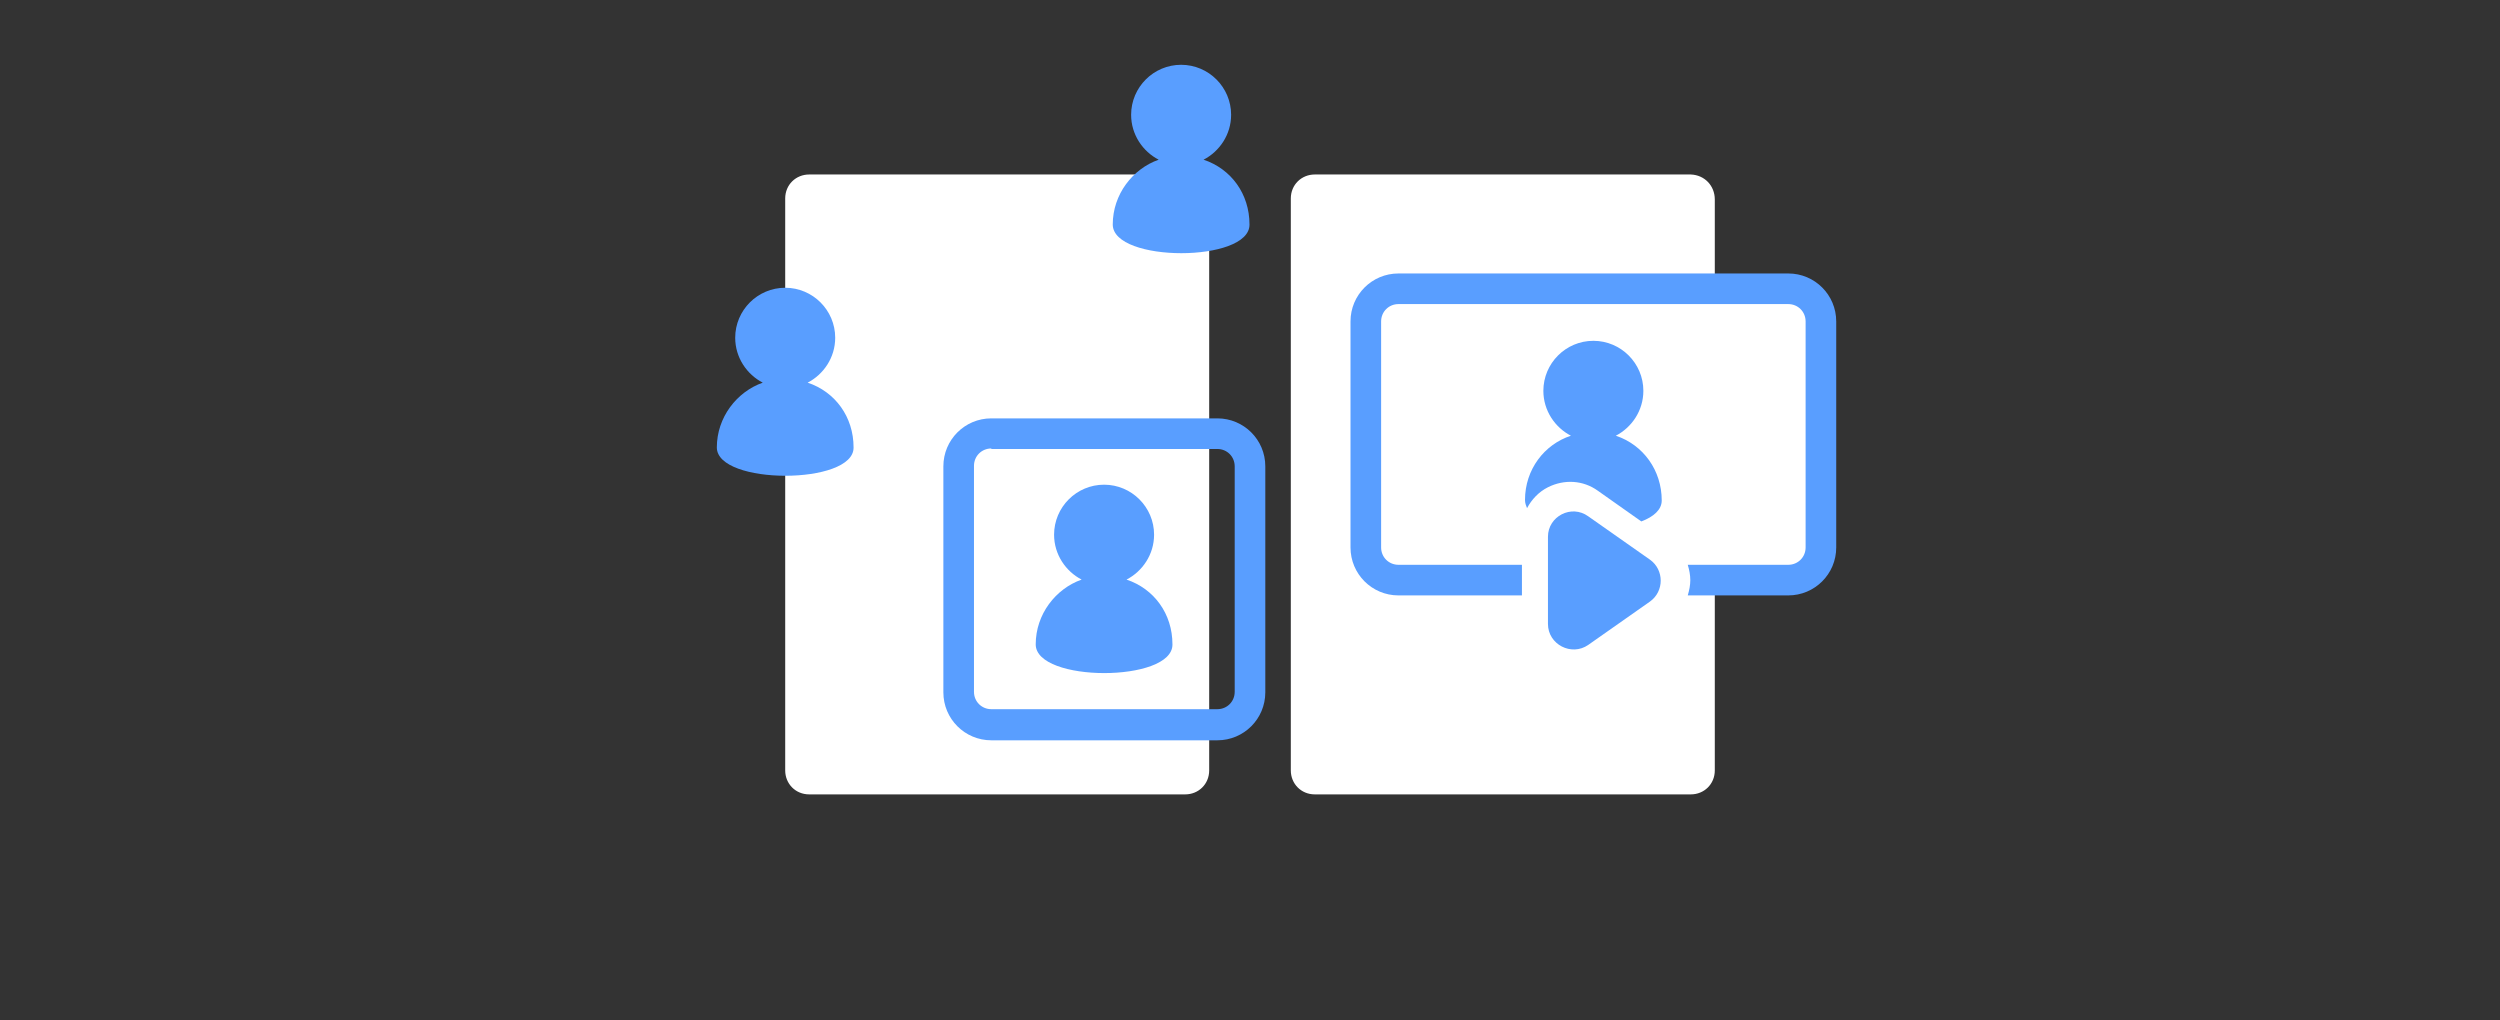 <?xml version="1.0" encoding="utf-8"?>
<!-- Generator: Adobe Illustrator 24.3.0, SVG Export Plug-In . SVG Version: 6.00 Build 0)  -->
<svg version="1.1" id="Ebene_1" xmlns="http://www.w3.org/2000/svg" xmlns:xlink="http://www.w3.org/1999/xlink" x="0px" y="0px"
	 viewBox="0 0 490 200" style="enable-background:new 0 0 490 200;" xml:space="preserve">
<rect x="0" y="0" width="490" height="200" fill="#333333" stroke="none"/>
<style type="text/css">
	.st0{fill:none;}
	.st1{fill:#FFFFFF;}
	.st2{fill:#599EFF;}
</style>
<g>
	<rect x="0" y="0" class="st0" width="490" height="200"/>
</g>
<g>
	<path class="st1" d="M237,39.1c0-2.7-2-4.8-4.7-4.9h-46.8h-20.3h-6.6c-2.6,0-4.7,2-4.7,4.7V151c0,2.6,2,4.7,4.7,4.7h6.6h20.3h46.8
		c2.6,0,4.7-2,4.7-4.7V39.1z"/>
</g>
<g>
	<path class="st1" d="M336.1,39.1c0-2.7-2-4.8-4.7-4.9h-46.8h-20.3h-6.6c-2.6,0-4.7,2-4.7,4.7V151c0,2.6,2,4.7,4.7,4.7h6.6h20.3
		h46.8c2.6,0,4.7-2,4.7-4.7V39.1z"/>
</g>
<path class="st2" d="M140.5,87.7c0-5.9,3.9-10.9,9-12.7c-3.1-1.6-5.4-4.9-5.4-8.8c0-5.4,4.4-9.8,9.8-9.8s9.8,4.4,9.8,9.8
	c0,3.9-2.3,7.2-5.4,8.8c5.4,1.8,9,6.7,9,12.7C167.4,95.1,140.5,95.1,140.5,87.7z"/>
<path class="st2" d="M218.1,44c0-5.9,3.9-10.9,9-12.7c-3.1-1.6-5.4-4.9-5.4-8.8c0-5.4,4.4-9.8,9.8-9.8c5.4,0,9.8,4.4,9.8,9.8
	c0,3.9-2.3,7.2-5.4,8.8c5.4,1.8,9,6.7,9,12.7C245,51.5,218.1,51.5,218.1,44z"/>
<path class="st2" d="M203,126.3c0-5.9,3.9-10.9,9-12.7c-3.1-1.6-5.4-4.9-5.4-8.8c0-5.4,4.4-9.8,9.8-9.8c5.4,0,9.8,4.4,9.8,9.8
	c0,3.9-2.3,7.2-5.4,8.8c5.4,1.8,9,6.7,9,12.7C229.9,133.8,203,133.8,203,126.3z"/>
<g>
	<path class="st2" d="M238.6,145.1h-44.3c-5.2,0-9.4-4.2-9.4-9.4V91.4c0-5.2,4.2-9.4,9.4-9.4h44.3c5.2,0,9.4,4.2,9.4,9.4v44.3
		C248,140.9,243.8,145.1,238.6,145.1z M194.3,87.9c-1.9,0-3.4,1.5-3.4,3.4v44.3c0,1.9,1.5,3.4,3.4,3.4h44.3c1.9,0,3.4-1.5,3.4-3.4
		V91.4c0-1.9-1.5-3.4-3.4-3.4H194.3z"/>
</g>
<path class="st1" d="M274.1,56.6h76.4c3.6,0,6.4,2.9,6.4,6.4v44.3c0,3.6-2.9,6.4-6.4,6.4h-76.4c-3.6,0-6.4-2.9-6.4-6.4V63
	C267.7,59.5,270.5,56.6,274.1,56.6z"/>
<path class="st2" d="M303.4,105.2v17.1c0,4,4.6,6.4,7.9,4.1l12.1-8.5c2.8-2,2.8-6.2,0-8.2l-12.1-8.5
	C308,98.8,303.4,101.2,303.4,105.2z"/>
<path class="st2" d="M298.9,98c0,0.6,0.2,1.1,0.4,1.6c0.9-1.7,2.3-3.2,4.1-4.1c3.2-1.6,6.9-1.4,9.8,0.7l8.5,6c2.4-0.9,4-2.3,4-4.1
	c0-5.9-3.6-10.9-9-12.7c3.1-1.6,5.4-4.9,5.4-8.8c0-5.4-4.4-9.8-9.8-9.8c-5.4,0-9.8,4.4-9.8,9.8c0,3.9,2.3,7.2,5.4,8.8
	C302.7,87.1,298.9,92,298.9,98z"/>
<path class="st2" d="M350.5,53.6h-76.4c-5.2,0-9.4,4.2-9.4,9.4v44.3c0,5.2,4.2,9.4,9.4,9.4h24.2v-6h-24.2c-1.9,0-3.4-1.5-3.4-3.4V63
	c0-1.9,1.5-3.4,3.4-3.4h76.4c1.9,0,3.4,1.5,3.4,3.4v44.3c0,1.9-1.5,3.4-3.4,3.4h-19.7c0.3,1,0.5,2,0.5,3c0,1-0.2,2-0.5,3h19.7
	c5.2,0,9.4-4.2,9.4-9.4V63C359.9,57.8,355.7,53.6,350.5,53.6z"/>
</svg>
